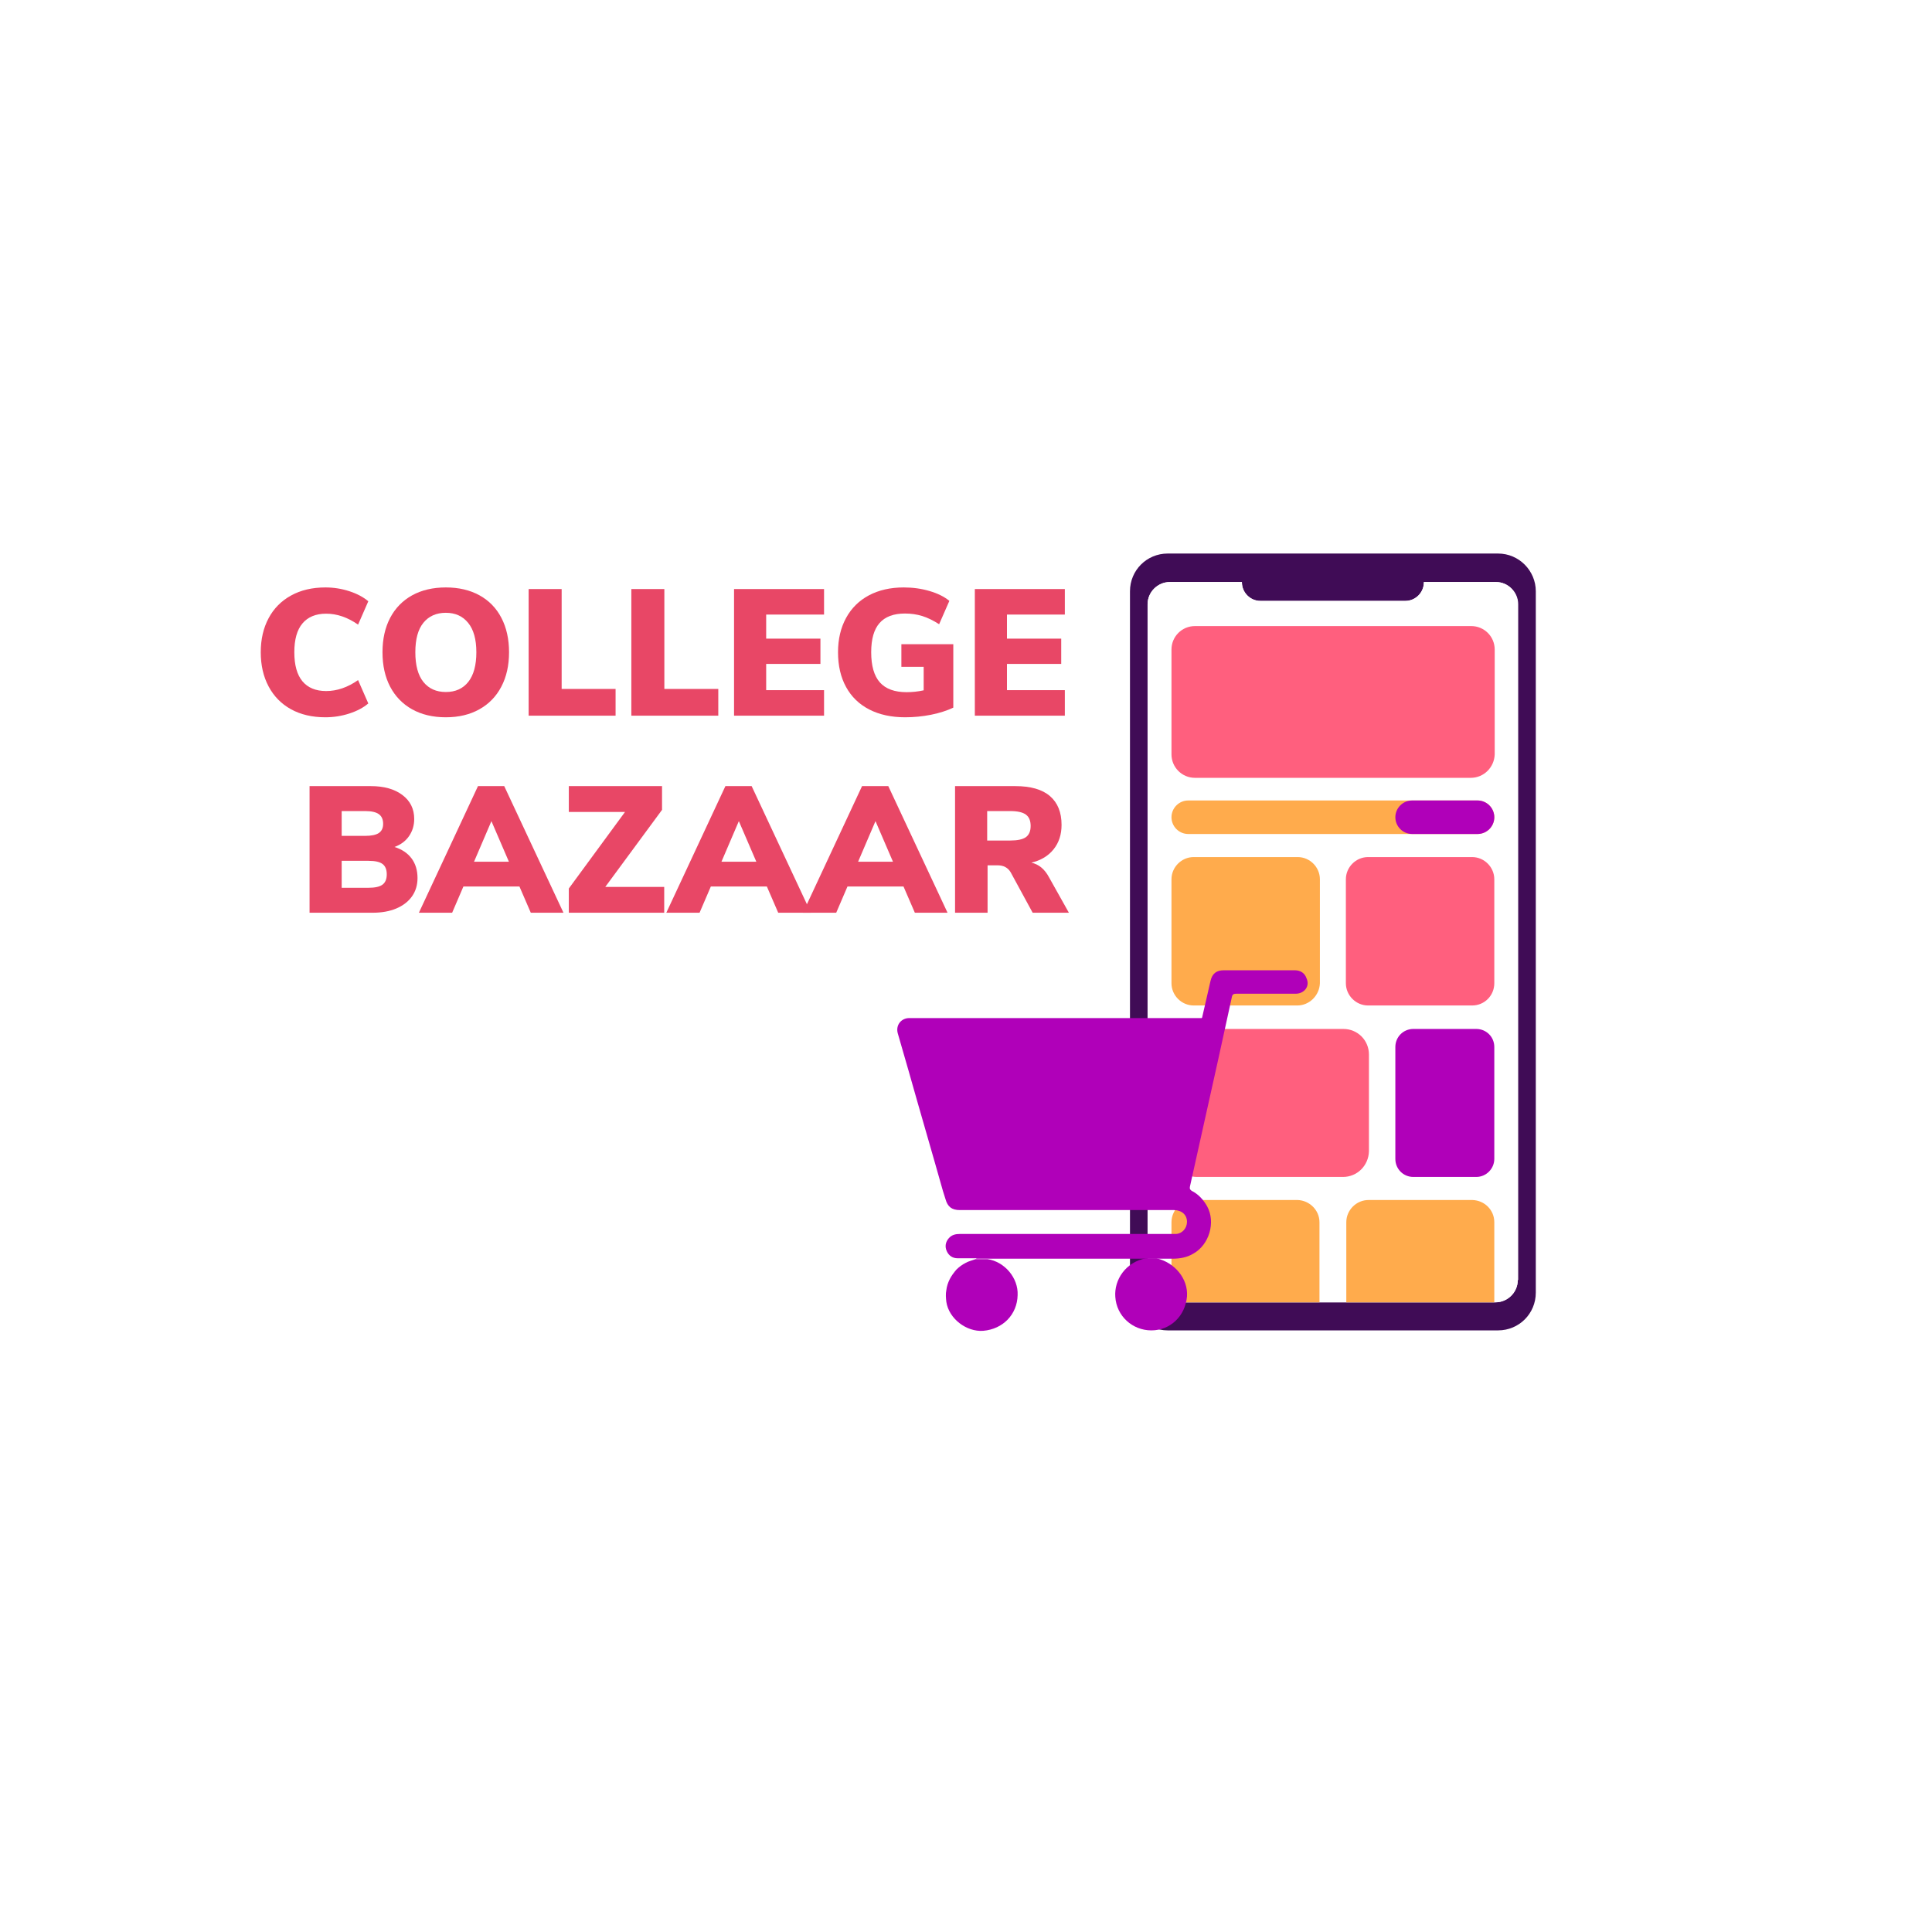 <svg xmlns="http://www.w3.org/2000/svg" xmlns:xlink="http://www.w3.org/1999/xlink" width="500" zoomAndPan="magnify" viewBox="0 0 375 375" height="500" preserveAspectRatio="xMidYMid meet" version="1.0"><defs><g/></defs><rect x="-37.5" width="450" fill="rgb(100%, 100%, 100%)" y="-37.5" height="450" fill-opacity="1"/><rect x="-37.5" width="450" fill="rgb(100%, 100%, 100%)" y="-37.5" height="450" fill-opacity="1"/><rect x="-37.5" width="450" fill="rgb(100%, 100%, 100%)" y="-37.5" height="450" fill-opacity="1"/><rect x="-37.5" width="450" fill="rgb(100%, 100%, 100%)" y="-37.5" height="450" fill-opacity="1"/><path fill="rgb(25.099%, 4.709%, 33.73%)" d="M 290.773 107.441 L 226.652 107.441 C 222.582 107.441 219.328 110.695 219.328 114.766 L 219.328 250.902 C 219.328 254.973 222.582 258.227 226.652 258.227 L 290.773 258.227 C 294.844 258.227 298.098 254.973 298.098 250.902 L 298.098 114.766 C 298.098 110.777 294.844 107.441 290.773 107.441 Z M 294.598 248.465 C 294.598 250.824 292.645 252.777 290.285 252.777 L 227.059 252.777 C 224.699 252.777 222.746 250.824 222.746 248.465 L 222.746 117.285 C 222.746 114.926 224.699 112.973 227.059 112.973 L 241.055 112.973 L 241.055 113.055 C 241.055 115.008 242.68 116.637 244.633 116.637 L 272.789 116.637 C 274.742 116.637 276.371 115.008 276.371 113.055 L 276.371 112.973 L 290.367 112.973 C 292.727 112.973 294.68 114.926 294.68 117.285 L 294.68 248.465 Z M 294.598 248.465 " fill-opacity="1" fill-rule="nonzero"/><path fill="rgb(100%, 100%, 100%)" d="M 294.598 117.285 L 294.598 248.465 C 294.598 250.824 292.645 252.777 290.285 252.777 L 227.059 252.777 C 224.699 252.777 222.746 250.824 222.746 248.465 L 222.746 117.285 C 222.746 114.926 224.699 112.973 227.059 112.973 L 241.055 112.973 L 241.055 113.055 C 241.055 115.008 242.68 116.637 244.633 116.637 L 272.789 116.637 C 274.742 116.637 276.371 115.008 276.371 113.055 L 276.371 112.973 L 290.367 112.973 C 292.727 112.973 294.598 114.926 294.598 117.285 Z M 294.598 117.285 " fill-opacity="1" fill-rule="nonzero"/><path fill="rgb(100%, 37.25%, 49.409%)" d="M 285.484 150.977 L 231.941 150.977 C 229.418 150.977 227.383 148.941 227.383 146.418 L 227.383 126.074 C 227.383 123.551 229.418 121.52 231.941 121.52 L 285.566 121.52 C 288.09 121.52 290.121 123.551 290.121 126.074 L 290.121 146.418 C 290.043 148.941 288.008 150.977 285.484 150.977 Z M 285.484 150.977 " fill-opacity="1" fill-rule="nonzero"/><path fill="rgb(100%, 67.059%, 29.799%)" d="M 286.785 161.879 L 230.637 161.879 C 228.848 161.879 227.383 160.414 227.383 158.625 C 227.383 156.836 228.848 155.371 230.637 155.371 L 286.785 155.371 C 288.578 155.371 290.043 156.836 290.043 158.625 C 290.043 160.414 288.578 161.879 286.785 161.879 Z M 286.785 161.879 " fill-opacity="1" fill-rule="nonzero"/><path fill="rgb(69.019%, 0%, 72.549%)" d="M 286.785 161.879 L 274.094 161.879 C 272.301 161.879 270.836 160.414 270.836 158.625 C 270.836 156.836 272.301 155.371 274.094 155.371 L 286.785 155.371 C 288.578 155.371 290.043 156.836 290.043 158.625 C 290.043 160.414 288.578 161.879 286.785 161.879 Z M 286.785 161.879 " fill-opacity="1" fill-rule="nonzero"/><path fill="rgb(100%, 37.25%, 49.409%)" d="M 285.73 195.164 L 265.547 195.164 C 263.188 195.164 261.234 193.211 261.234 190.848 L 261.234 170.668 C 261.234 168.309 263.188 166.355 265.547 166.355 L 285.73 166.355 C 288.09 166.355 290.043 168.309 290.043 170.668 L 290.043 190.848 C 290.043 193.211 288.172 195.164 285.73 195.164 Z M 285.73 195.164 " fill-opacity="1" fill-rule="nonzero"/><path fill="rgb(100%, 67.059%, 29.799%)" d="M 251.797 195.164 L 231.695 195.164 C 229.336 195.164 227.383 193.211 227.383 190.848 L 227.383 170.668 C 227.383 168.309 229.336 166.355 231.695 166.355 L 251.875 166.355 C 254.238 166.355 256.191 168.309 256.191 170.668 L 256.191 190.848 C 256.109 193.211 254.156 195.164 251.797 195.164 Z M 251.797 195.164 " fill-opacity="1" fill-rule="nonzero"/><path fill="rgb(69.019%, 0%, 72.549%)" d="M 286.543 228.445 L 274.336 228.445 C 272.383 228.445 270.836 226.898 270.836 224.945 L 270.836 203.219 C 270.836 201.266 272.383 199.719 274.336 199.719 L 286.543 199.719 C 288.496 199.719 290.043 201.266 290.043 203.219 L 290.043 224.945 C 290.043 226.816 288.496 228.445 286.543 228.445 Z M 286.543 228.445 " fill-opacity="1" fill-rule="nonzero"/><path fill="rgb(100%, 37.25%, 49.409%)" d="M 260.664 228.445 L 232.348 228.445 C 229.578 228.445 227.383 226.246 227.383 223.48 L 227.383 204.684 C 227.383 201.918 229.578 199.719 232.348 199.719 L 260.746 199.719 C 263.512 199.719 265.711 201.918 265.711 204.684 L 265.711 223.48 C 265.629 226.246 263.434 228.445 260.664 228.445 Z M 260.664 228.445 " fill-opacity="1" fill-rule="nonzero"/><path fill="rgb(100%, 67.059%, 29.799%)" d="M 290.043 237.234 L 290.043 252.777 L 261.316 252.777 L 261.316 237.234 C 261.316 234.875 263.27 232.922 265.629 232.922 L 285.809 232.922 C 288.172 233 290.043 234.875 290.043 237.234 Z M 290.043 237.234 " fill-opacity="1" fill-rule="nonzero"/><path fill="rgb(100%, 67.059%, 29.799%)" d="M 256.109 237.234 L 256.109 252.777 L 227.383 252.777 L 227.383 237.234 C 227.383 234.875 229.336 232.922 231.695 232.922 L 251.875 232.922 C 254.156 233 256.109 234.875 256.109 237.234 Z M 256.109 237.234 " fill-opacity="1" fill-rule="nonzero"/><path fill="rgb(69.019%, 0%, 72.549%)" d="M 251.469 192.883 C 247.645 192.883 243.82 192.883 239.914 192.883 C 239.426 192.883 239.184 193.047 239.102 193.535 C 238.207 197.605 237.312 201.754 236.414 205.824 C 234.625 213.961 232.754 222.18 230.965 230.316 C 230.883 230.723 230.965 230.887 231.289 231.129 C 232.59 231.781 233.566 232.84 234.301 234.141 C 236.008 237.234 234.707 241.629 231.613 243.336 C 230.395 244.07 229.012 244.312 227.629 244.312 C 226.57 244.312 225.594 244.312 224.535 244.312 L 189.543 244.312 C 189.543 244.312 189.461 244.312 189.379 244.312 C 189.461 244.312 189.461 244.312 189.543 244.23 C 188.324 244.23 187.102 244.23 185.883 244.23 C 184.906 244.23 184.172 243.742 183.766 242.848 C 183.359 241.953 183.523 241.059 184.172 240.324 C 184.742 239.676 185.477 239.512 186.289 239.512 C 200.039 239.512 213.711 239.512 227.465 239.512 C 227.707 239.512 228.035 239.512 228.277 239.512 C 229.5 239.43 230.395 238.371 230.395 237.152 C 230.395 235.77 229.336 234.875 227.871 234.875 C 219 234.875 210.133 234.875 201.262 234.875 L 186.289 234.875 C 184.742 234.875 183.93 234.223 183.523 232.758 C 183.359 232.27 183.195 231.699 183.035 231.211 C 180.836 223.398 178.559 215.668 176.359 207.855 C 175.629 205.414 174.977 202.973 174.246 200.531 C 173.84 198.988 174.895 197.605 176.523 197.605 C 176.77 197.605 177.012 197.605 177.258 197.605 L 233.242 197.605 C 233.324 197.523 233.324 197.523 233.324 197.523 C 233.895 195.164 234.383 192.801 234.949 190.441 C 235.277 188.977 236.09 188.328 237.555 188.328 C 239.426 188.328 241.215 188.328 243.09 188.328 C 245.855 188.328 248.539 188.328 251.309 188.328 C 252.445 188.328 253.262 188.898 253.586 189.871 C 254.316 191.418 253.18 192.883 251.469 192.883 Z M 251.469 192.883 " fill-opacity="1" fill-rule="nonzero"/><path fill="rgb(69.019%, 0%, 72.549%)" d="M 197.52 251.391 C 197.438 255.137 194.672 257.984 190.844 258.309 C 187.59 258.555 184.172 255.949 183.684 252.695 C 183.602 251.961 183.523 251.148 183.684 250.414 C 183.766 249.684 184.012 248.953 184.336 248.301 C 184.66 247.648 185.148 247 185.637 246.43 C 186.125 245.941 186.777 245.453 187.43 245.125 C 187.996 244.801 188.73 244.637 189.379 244.395 C 189.461 244.395 189.543 244.395 189.543 244.395 L 191.66 244.395 C 194.996 244.883 197.68 248.055 197.52 251.391 Z M 197.52 251.391 " fill-opacity="1" fill-rule="nonzero"/><path fill="rgb(69.019%, 0%, 72.549%)" d="M 230.395 251.637 C 230.066 255.461 227.141 258.227 223.477 258.227 C 219.816 258.227 216.723 255.461 216.48 251.719 C 216.234 248.383 218.512 244.965 222.418 244.23 L 222.176 244.23 L 224.453 244.23 C 228.035 245.047 230.637 248.219 230.395 251.637 Z M 230.395 251.637 " fill-opacity="1" fill-rule="nonzero"/><g fill="rgb(90.979%, 27.84%, 39.999%)" fill-opacity="1"><g transform="translate(49.003, 138.912)"><g><path d="M 14.156 0.312 C 11.594 0.312 9.363 -0.207 7.469 -1.25 C 5.582 -2.301 4.133 -3.781 3.125 -5.688 C 2.113 -7.594 1.609 -9.801 1.609 -12.312 C 1.609 -14.812 2.113 -17.008 3.125 -18.906 C 4.133 -20.801 5.582 -22.27 7.469 -23.312 C 9.363 -24.363 11.594 -24.891 14.156 -24.891 C 15.758 -24.891 17.312 -24.645 18.812 -24.156 C 20.312 -23.664 21.535 -23.016 22.484 -22.203 L 20.5 -17.672 C 18.477 -19.086 16.41 -19.797 14.297 -19.797 C 12.297 -19.797 10.766 -19.164 9.703 -17.906 C 8.648 -16.656 8.125 -14.789 8.125 -12.312 C 8.125 -9.82 8.648 -7.941 9.703 -6.672 C 10.766 -5.41 12.297 -4.781 14.297 -4.781 C 16.41 -4.781 18.477 -5.488 20.5 -6.906 L 22.484 -2.375 C 21.535 -1.562 20.312 -0.91 18.812 -0.422 C 17.312 0.066 15.758 0.312 14.156 0.312 Z M 14.156 0.312 "/></g></g></g><g fill="rgb(90.979%, 27.84%, 39.999%)" fill-opacity="1"><g transform="translate(72.633, 138.912)"><g><path d="M 13.906 0.312 C 11.395 0.312 9.211 -0.203 7.359 -1.234 C 5.516 -2.266 4.094 -3.727 3.094 -5.625 C 2.102 -7.52 1.609 -9.75 1.609 -12.312 C 1.609 -14.863 2.102 -17.086 3.094 -18.984 C 4.094 -20.879 5.516 -22.336 7.359 -23.359 C 9.211 -24.379 11.395 -24.891 13.906 -24.891 C 16.414 -24.891 18.594 -24.379 20.438 -23.359 C 22.289 -22.336 23.707 -20.879 24.688 -18.984 C 25.676 -17.086 26.172 -14.863 26.172 -12.312 C 26.172 -9.75 25.672 -7.52 24.672 -5.625 C 23.68 -3.727 22.258 -2.266 20.406 -1.234 C 18.562 -0.203 16.395 0.312 13.906 0.312 Z M 13.906 -4.594 C 15.77 -4.594 17.223 -5.25 18.266 -6.562 C 19.305 -7.883 19.828 -9.801 19.828 -12.312 C 19.828 -14.812 19.297 -16.711 18.234 -18.016 C 17.18 -19.316 15.738 -19.969 13.906 -19.969 C 12.051 -19.969 10.598 -19.32 9.547 -18.031 C 8.504 -16.75 7.984 -14.844 7.984 -12.312 C 7.984 -9.77 8.504 -7.848 9.547 -6.547 C 10.598 -5.242 12.051 -4.594 13.906 -4.594 Z M 13.906 -4.594 "/></g></g></g><g fill="rgb(90.979%, 27.84%, 39.999%)" fill-opacity="1"><g transform="translate(100.375, 138.912)"><g><path d="M 2.234 0 L 2.234 -24.578 L 8.641 -24.578 L 8.641 -5.188 L 19.109 -5.188 L 19.109 0 Z M 2.234 0 "/></g></g></g><g fill="rgb(90.979%, 27.84%, 39.999%)" fill-opacity="1"><g transform="translate(120.31, 138.912)"><g><path d="M 2.234 0 L 2.234 -24.578 L 8.641 -24.578 L 8.641 -5.188 L 19.109 -5.188 L 19.109 0 Z M 2.234 0 "/></g></g></g><g fill="rgb(90.979%, 27.84%, 39.999%)" fill-opacity="1"><g transform="translate(140.245, 138.912)"><g><path d="M 2.234 0 L 2.234 -24.578 L 19.703 -24.578 L 19.703 -19.625 L 8.469 -19.625 L 8.469 -14.953 L 19 -14.953 L 19 -10.047 L 8.469 -10.047 L 8.469 -4.953 L 19.703 -4.953 L 19.703 0 Z M 2.234 0 "/></g></g></g><g fill="rgb(90.979%, 27.84%, 39.999%)" fill-opacity="1"><g transform="translate(161.051, 138.912)"><g><path d="M 23.984 -13.875 L 23.984 -1.562 C 22.703 -0.957 21.25 -0.492 19.625 -0.172 C 18 0.148 16.336 0.312 14.641 0.312 C 11.961 0.312 9.641 -0.191 7.672 -1.203 C 5.711 -2.211 4.211 -3.664 3.172 -5.562 C 2.129 -7.457 1.609 -9.707 1.609 -12.312 C 1.609 -14.844 2.129 -17.062 3.172 -18.969 C 4.211 -20.875 5.691 -22.336 7.609 -23.359 C 9.535 -24.379 11.785 -24.891 14.359 -24.891 C 16.148 -24.891 17.828 -24.656 19.391 -24.188 C 20.961 -23.727 22.238 -23.094 23.219 -22.281 L 21.234 -17.75 C 20.086 -18.488 18.992 -19.02 17.953 -19.344 C 16.91 -19.664 15.797 -19.828 14.609 -19.828 C 12.398 -19.828 10.754 -19.211 9.672 -17.984 C 8.586 -16.754 8.047 -14.863 8.047 -12.312 C 8.047 -9.676 8.609 -7.723 9.734 -6.453 C 10.867 -5.191 12.598 -4.562 14.922 -4.562 C 16.035 -4.562 17.141 -4.68 18.234 -4.922 L 18.234 -9.484 L 13.906 -9.484 L 13.906 -13.875 Z M 23.984 -13.875 "/></g></g></g><g fill="rgb(90.979%, 27.84%, 39.999%)" fill-opacity="1"><g transform="translate(186.981, 138.912)"><g><path d="M 2.234 0 L 2.234 -24.578 L 19.703 -24.578 L 19.703 -19.625 L 8.469 -19.625 L 8.469 -14.953 L 19 -14.953 L 19 -10.047 L 8.469 -10.047 L 8.469 -4.953 L 19.703 -4.953 L 19.703 0 Z M 2.234 0 "/></g></g></g><g fill="rgb(90.979%, 27.84%, 39.999%)" fill-opacity="1"><g transform="translate(57.851, 177.162)"><g><path d="M 18.719 -12.766 C 20.156 -12.316 21.258 -11.578 22.031 -10.547 C 22.801 -9.516 23.188 -8.242 23.188 -6.734 C 23.188 -5.379 22.832 -4.195 22.125 -3.188 C 21.414 -2.176 20.398 -1.391 19.078 -0.828 C 17.766 -0.273 16.227 0 14.469 0 L 2.234 0 L 2.234 -24.578 L 14.125 -24.578 C 16.695 -24.578 18.742 -24 20.266 -22.844 C 21.785 -21.695 22.547 -20.148 22.547 -18.203 C 22.547 -16.941 22.207 -15.828 21.531 -14.859 C 20.863 -13.898 19.926 -13.203 18.719 -12.766 Z M 8.469 -14.922 L 13.031 -14.922 C 14.238 -14.922 15.117 -15.102 15.672 -15.469 C 16.234 -15.844 16.516 -16.438 16.516 -17.25 C 16.516 -18.113 16.234 -18.742 15.672 -19.141 C 15.117 -19.535 14.238 -19.734 13.031 -19.734 L 8.469 -19.734 Z M 13.672 -4.844 C 14.941 -4.844 15.848 -5.047 16.391 -5.453 C 16.941 -5.859 17.219 -6.523 17.219 -7.453 C 17.219 -8.391 16.941 -9.062 16.391 -9.469 C 15.848 -9.875 14.941 -10.078 13.672 -10.078 L 8.469 -10.078 L 8.469 -4.844 Z M 13.672 -4.844 "/></g></g></g><g fill="rgb(90.979%, 27.84%, 39.999%)" fill-opacity="1"><g transform="translate(82.073, 177.162)"><g><path d="M 20.953 0 L 18.75 -5.094 L 7.875 -5.094 L 5.688 0 L -0.766 0 L 10.703 -24.578 L 15.797 -24.578 L 27.297 0 Z M 9.938 -9.906 L 16.703 -9.906 L 13.312 -17.781 Z M 9.938 -9.906 "/></g></g></g><g fill="rgb(90.979%, 27.84%, 39.999%)" fill-opacity="1"><g transform="translate(108.595, 177.162)"><g><path d="M 8.891 -5.016 L 20.328 -5.016 L 20.328 0 L 1.812 0 L 1.812 -4.703 L 12.719 -19.562 L 1.812 -19.562 L 1.812 -24.578 L 19.906 -24.578 L 19.906 -19.969 Z M 8.891 -5.016 "/></g></g></g><g fill="rgb(90.979%, 27.84%, 39.999%)" fill-opacity="1"><g transform="translate(130.098, 177.162)"><g><path d="M 20.953 0 L 18.75 -5.094 L 7.875 -5.094 L 5.688 0 L -0.766 0 L 10.703 -24.578 L 15.797 -24.578 L 27.297 0 Z M 9.938 -9.906 L 16.703 -9.906 L 13.312 -17.781 Z M 9.938 -9.906 "/></g></g></g><g fill="rgb(90.979%, 27.84%, 39.999%)" fill-opacity="1"><g transform="translate(156.62, 177.162)"><g><path d="M 20.953 0 L 18.75 -5.094 L 7.875 -5.094 L 5.688 0 L -0.766 0 L 10.703 -24.578 L 15.797 -24.578 L 27.297 0 Z M 9.938 -9.906 L 16.703 -9.906 L 13.312 -17.781 Z M 9.938 -9.906 "/></g></g></g><g fill="rgb(90.979%, 27.84%, 39.999%)" fill-opacity="1"><g transform="translate(183.142, 177.162)"><g><path d="M 24.328 0 L 17.297 0 L 13.031 -7.844 C 12.5 -8.75 11.656 -9.203 10.5 -9.203 L 8.547 -9.203 L 8.547 0 L 2.234 0 L 2.234 -24.578 L 13.938 -24.578 C 16.914 -24.578 19.156 -23.93 20.656 -22.641 C 22.156 -21.348 22.906 -19.484 22.906 -17.047 C 22.906 -15.18 22.391 -13.602 21.359 -12.312 C 20.336 -11.031 18.898 -10.164 17.047 -9.719 C 18.461 -9.414 19.586 -8.5 20.422 -6.969 Z M 12.938 -14.016 C 14.352 -14.016 15.367 -14.234 15.984 -14.672 C 16.598 -15.117 16.906 -15.844 16.906 -16.844 C 16.906 -17.863 16.598 -18.598 15.984 -19.047 C 15.367 -19.504 14.352 -19.734 12.938 -19.734 L 8.469 -19.734 L 8.469 -14.016 Z M 12.938 -14.016 "/></g></g></g></svg>
